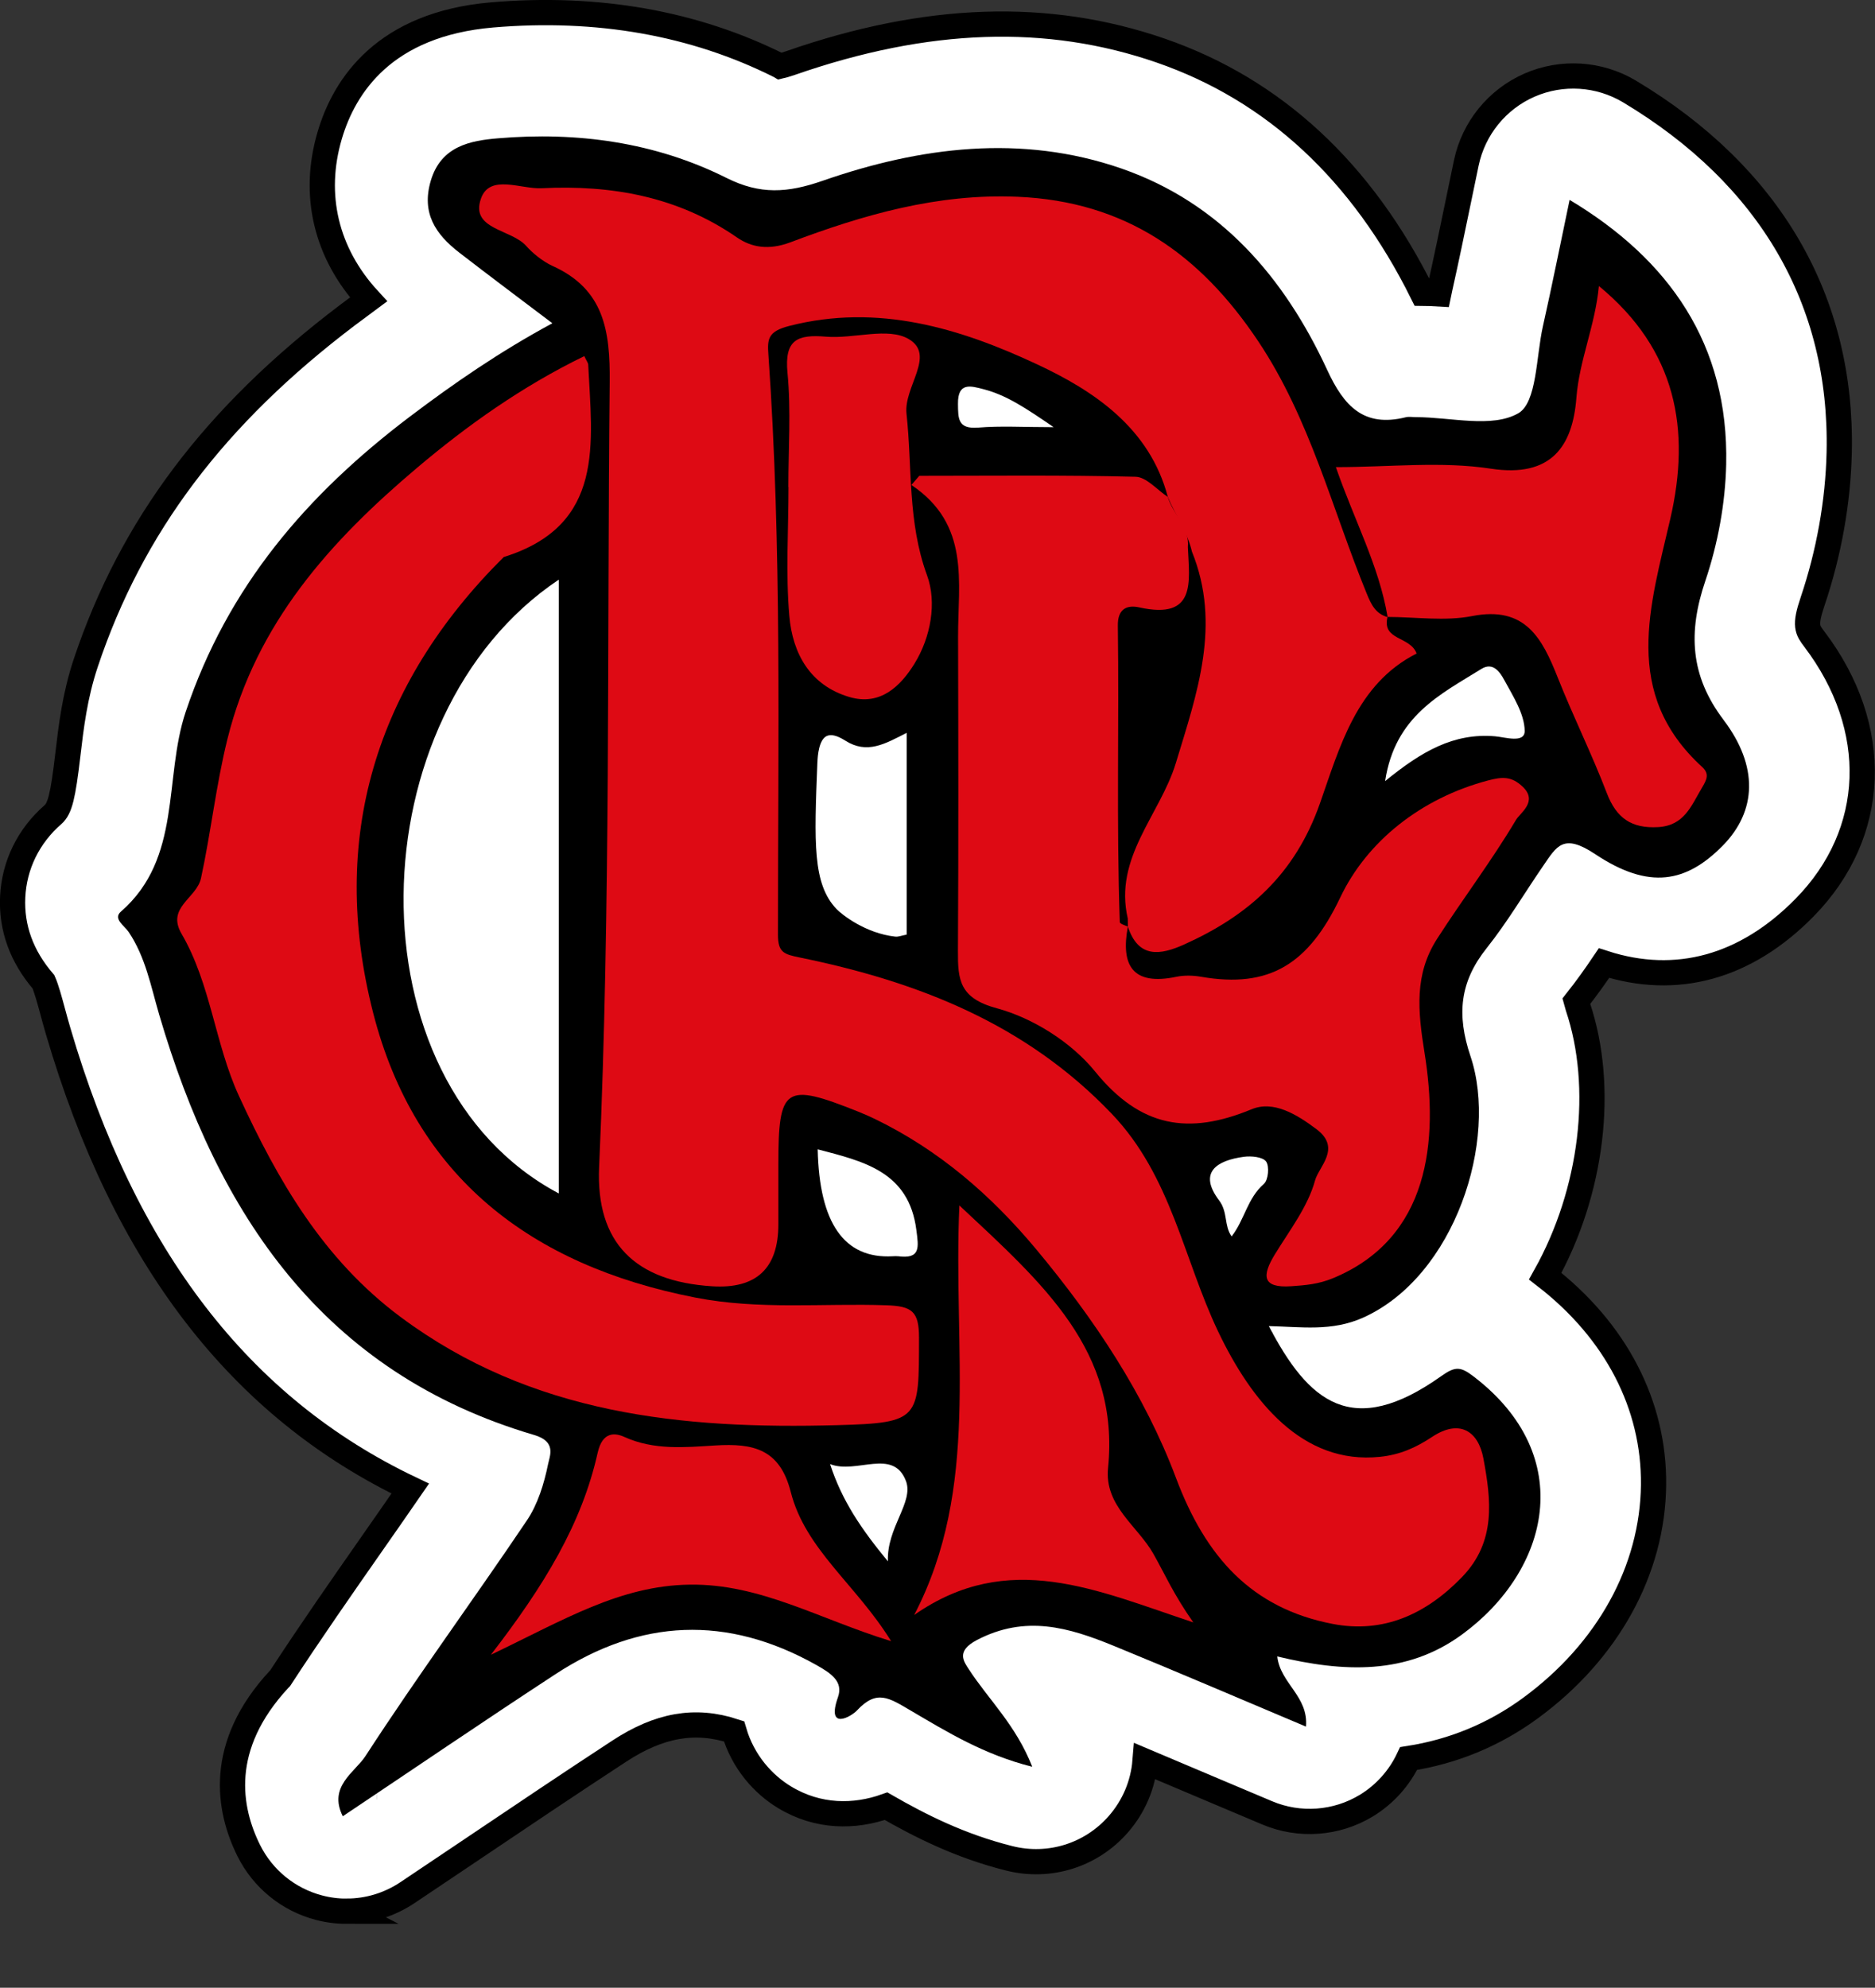 <?xml version="1.0" encoding="UTF-8"?>
<svg id="Capa_2" data-name="Capa 2" xmlns="http://www.w3.org/2000/svg" viewBox="0 0 415.29 440.15">
  <rect x="0" y="0" width="415.29" height="440.15" fill="#333333" stroke="none"/>
  <defs>
    <style>
      .cls-1, .cls-2 {
        fill: #fff;
      }

      .cls-3 {
        fill: #de0a14;
      }

      .cls-2 {
        stroke: #000;
        stroke-miterlimit: 10;
        stroke-width: 5.59px;
      }
    </style>
  </defs>
  <g>
    <g>
      <path class="cls-1" d="m378.57,125.42c2.77-8.2,4.42-17.13,4.62-25.78.59-26.6-12.65-45.4-34.68-58.59-2.01,9.55-3.85,18.8-5.92,28.01-1.51,6.73-1.31,16.89-5.46,19.25-5.82,3.33-14.96.85-22.68.85-.74,0-1.51-.15-2.21.02-9.33,2.33-13.72-2.47-17.41-10.45-9.5-20.53-23.68-37.04-45.63-44.64-22.15-7.66-44.57-4.77-66.11,2.72-7.84,2.73-13.88,3.1-21.3-.61-15.88-7.95-33.12-10.27-50.68-8.77-6.05.51-12.57,1.7-14.84,9.4-2.12,7.17,1.09,11.86,6.27,15.87,6.64,5.14,13.37,10.16,20.66,15.68-11.73,6.34-21.81,13.3-31.62,20.72-22.68,17.17-40.29,37.53-49.6,65.35-4.91,14.66-.74,32.37-14.34,44.21-1.82,1.58.78,3.13,1.72,4.52,3.74,5.56,4.92,12.04,6.76,18.31,12.96,44.14,36.24,79.28,83.04,93.06,4.99,1.47,3.48,4.56,3.09,6.46-.88,4.32-2.27,8.88-4.71,12.49-11.77,17.48-24.26,34.47-35.73,52.14-2.35,3.61-8.33,6.72-5.03,13.34,15.76-10.54,31.34-21.15,47.12-31.47,18.77-12.27,37.97-13.13,57.76-2.03,3.28,1.84,6.02,3.67,4.8,7.13-2.66,7.54,2.94,4.31,4.21,2.94,4.38-4.71,7.07-2.81,11.91.03,7.99,4.69,16.19,9.76,26.91,12.44-3.62-9.24-9.66-14.85-14.02-21.55-1.14-1.75-2.93-4.05,1.74-6.5,10.8-5.66,20.41-2.78,30.27,1.25,14.13,5.78,28.16,11.81,42.64,17.91.57-6.76-5.7-9.55-6.36-15.54,14.67,3.53,28.62,4.16,40.94-4.87,19.36-14.19,25.63-39.48,2.55-57.12-2.9-2.22-4.06-2.29-7.16-.09-19.8,14.07-29.43,5.7-38.2-11.07,7.14.15,13.93,1.25,20.88-1.87,20.39-9.16,30-39.42,23.79-57.87-3.11-9.25-2.37-16.49,3.59-23.97,4.57-5.74,8.33-12.13,12.5-18.19,3.01-4.37,4.44-7.32,11.52-2.6,11.95,7.96,20.2,6.31,28.28-1.92,7.51-7.65,7.9-17.58.14-27.81-7.44-9.81-7.87-19.47-4.04-30.78Zm-253.94,135.64c-46.79-24.85-44.89-105.9,0-135.92v135.92Zm57.29-95.64c.05-1.23.3-4.83,2.05-5.65.92-.43,2.24-.17,4.11,1.02,4.85,3.07,8.76.73,13.6-1.72v44.67c-1.11.21-1.83.52-2.52.45-6.69-.73-11.94-4.98-13-6.09-5.33-5.56-4.97-14.6-4.25-32.68Zm15.59,177.09c-5.89-7.15-10.15-13.38-12.8-21.52,5.85,2.3,13.98-3.67,16.81,3.75,1.78,4.67-4.29,10.31-4,17.77Zm2.15-67.54c-.36-.05-.73-.01-1.09,0q-16.07.89-16.6-23.68c10.12,2.65,20.19,4.89,21.85,17.84.5,3.85,1.02,6.54-4.16,5.82Zm17.81-183.5c-4.53.38-4.39-2.12-4.43-5.27-.05-4.86,2.85-3.96,5.73-3.21,5.04,1.32,9.3,4.17,15.46,8.39-6.76,0-11.79-.32-16.76.1Zm63.33,167.47c-3.65,3.16-4.3,7.99-7.15,11.63-1.72-2.4-.79-5.34-2.77-7.97-4.74-6.27-.43-8.86,5.48-9.66,1.64-.22,4.18.02,4.93,1.05.76,1.05.49,4.1-.49,4.94Zm51.2-99.11c-9.19-.78-16.3,3.36-24.35,9.92,2.19-14.45,12.28-19.21,21.32-24.84,2.66-1.65,4.2.87,5.1,2.52,1.93,3.56,4.43,7.41,4.49,11.18.05,2.85-4.36,1.4-6.56,1.22Z"/>
      <path class="cls-1" d="m76.78,414.83c-1.36,0-2.72-.17-4.06-.53-4.4-1.17-8.08-4.16-10.11-8.23-4.91-9.83-3.09-19.44,5.4-28.56.24-.26.49-.51.7-.76,6.79-10.43,13.96-20.7,20.9-30.63,4.61-6.59,9.36-13.4,13.92-20.14-40.4-15.66-67.48-48.49-82.61-100.01-.41-1.39-.78-2.78-1.16-4.18-.99-3.67-1.86-6.89-3.16-9.14-1.76-1.88-5.75-6.57-5.41-13.62.22-4.73,2.37-9.1,6.05-12.3,4.2-3.65,4.98-8.87,6.11-18.54.67-5.74,1.43-12.24,3.61-18.75,9.56-28.57,27.05-51.75,55.06-72.95,4.6-3.48,8.93-6.61,13.13-9.47-.77-.59-1.54-1.19-2.31-1.78-15.2-11.78-13.89-25.66-11.76-32.88,3.67-12.42,13.32-19.38,28.68-20.69,21.76-1.85,41.65,1.65,59.11,10.39,2.35,1.18,3.71,1.66,9.01-.18,28.31-9.85,53.33-10.74,76.49-2.73,23.96,8.29,42.41,26.11,54.83,52.95.26.57.49,1.04.7,1.43,2.16-.35,3.89-.24,4.82-.19,2.93.01,5.8.28,8.34.51.81.07,1.75.16,2.7.23.03-.25.07-.49.09-.71.33-2.53.68-5.14,1.27-7.76,1.41-6.29,2.7-12.54,4.07-19.16.59-2.86,1.19-5.73,1.8-8.64,1.05-5.01,4.46-9.2,9.15-11.25,4.69-2.05,10.08-1.71,14.48.92,28.4,17,43.05,42.08,42.38,72.52-.23,10.08-2.11,20.63-5.45,30.5h0c-2.76,8.15-1.61,11.83,1.66,16.13,12.4,16.35,11.84,34.92-1.46,48.47-8.79,8.96-22.85,16.97-41.68,7.85-.09.14-.18.27-.27.41-2.83,4.34-5.77,8.82-9.27,13.22-1.91,2.4-2.75,3.78-.97,9.06,5.93,17.65,1.72,42.16-11.1,59.7,2.14.83,4.27,2.05,6.39,3.66,13.71,10.48,21.18,24.59,21.03,39.73-.17,16.18-8.85,31.77-23.83,42.74-9.28,6.8-19.07,9.55-28.31,10.18-.74,4.56-3.44,8.59-7.43,11.01-4.34,2.63-9.68,3.01-14.35,1.05-4.34-1.83-8.65-3.65-12.92-5.47-10.16-4.3-19.75-8.37-29.56-12.38-.09-.04-.17-.07-.26-.11,1.08,1.99,2.1,4.14,3.02,6.48,2.16,5.52,1.06,11.78-2.85,16.23-3.91,4.45-9.98,6.34-15.73,4.9-11.89-2.97-20.89-8.15-28.83-12.81-5.56,3.09-12.58,3.94-18.69.23-1.54-.93-7.5-5.07-8.14-13.51-12.97-6-24.67-4.87-37.43,3.48-10.85,7.1-21.85,14.49-32.49,21.65-4.82,3.24-9.65,6.49-14.5,9.73-2.63,1.76-5.7,2.67-8.8,2.67Zm153.04-73.89c9.92,0,18.23,3.4,23.66,5.62,5.89,2.41,11.83,4.89,17.72,7.38.62-.8,1.32-1.55,2.09-2.24,3.87-3.41,9.16-4.72,14.17-3.51,13.27,3.19,21.35,2.54,27.88-2.24,6.76-4.95,10.82-11.5,10.88-17.52.03-3.36-1.23-6.6-3.76-9.69-9.64,5.35-18.58,6.95-27.17,4.88-14.11-3.39-22.07-15.6-27.43-25.85-2.09-4-2.35-8.66-.82-12.81-2.48-1.14-4.66-2.91-6.28-5.19-2.62-3.67-3.45-7.26-3.86-9.53-5.6-8.66-3.98-16.01-2.42-19.77,2.13-5.11,7.28-11.55,19.74-13.23,6.36-.86,14.91.64,19.85,7.42,5.5,7.57,4.33,19.41-2.39,25.76-.23.43-.59,1.19-.86,1.78-.37.8-.79,1.7-1.29,2.68,3.06.09,5.12-.03,6.75-.76,12.14-5.46,19.12-26.93,15.28-38.38-4.94-14.7-2.91-27.42,6.21-38.88,2.57-3.24,4.98-6.92,7.53-10.82,1.42-2.17,2.84-4.35,4.31-6.49l.42-.61c.76-1.12,1.53-2.13,2.31-3.06-.54-.08-1.02-.16-1.43-.23l-.47-.08c-2.91-.19-5.98.87-12.81,6.43-5.07,4.14-12.17,4.72-17.85,1.48-5.69-3.25-8.79-9.65-7.81-16.12,3.09-20.43,17.01-28.87,26.21-34.44.8-.49,1.61-.98,2.41-1.47,4.51-2.8,9.72-3.63,14.66-2.32,5.33,1.41,9.61,5.02,12.71,10.74.24.45.5.91.76,1.37,2.33,4.17,5.53,9.88,5.65,17.09.06,3.49-.88,6.83-2.66,9.67,4.41.77,8.34,2.82,11.24,4.76,3.58,2.38,5.17,2.52,5.29,2.53,0-.02.96-.38,2.91-2.36,1.29-1.31,2.4-2.44-1.17-7.15-10.14-13.37-12.24-28.23-6.43-45.42h0c2.32-6.86,3.63-14.15,3.78-21.06.25-11.26-2.6-20.8-8.81-29.04-.17.76-.33,1.52-.51,2.28-.28,1.24-.53,3.15-.78,4.98-1.06,8.01-2.51,18.97-12.28,24.55-8.41,4.8-17.48,3.97-24.78,3.31-2.14-.19-4.15-.38-5.74-.38-.09.02-.26,0-.39,0-10.71,2.08-24.57-.05-33.61-19.61-8.79-19-20.71-30.88-36.44-36.32-16.17-5.59-34.4-4.71-55.73,2.71-8.46,2.94-19.91,5.43-33.59-1.41-11.3-5.66-24.35-8.13-38.83-7.39,3.38,2.58,6.81,5.17,10.34,7.83l6.55,4.95c4.29,3.25,6.64,8.46,6.23,13.83-.41,5.37-3.52,10.16-8.26,12.72-9.54,5.16-18.67,11.15-29.59,19.42-22.67,17.17-36.7,35.51-44.14,57.75-1.14,3.4-1.65,7.77-2.19,12.39-1,8.51-2.27,19.37-8.58,29.27,1.95,4.39,3.11,8.69,4.11,12.39.32,1.17.63,2.35.98,3.52,13.56,46.21,35.87,71.6,72.32,82.33,9.47,2.79,17.51,11.55,14.14,24.83l-.03.14c-1.5,7.31-3.81,13.21-7.05,18.02-1.24,1.83-2.48,3.66-3.73,5.49,17.78-7.89,36.31-7.94,54.5-.11-4.62-6.1-8.95-13.07-11.81-21.86-1.9-5.83-.26-12.22,4.2-16.42,4-3.77,9.62-5.17,14.85-3.8.4-.05.89-.11,1.29-.16,16.65-2.21,23.49,6.17,26.32,13.59,3.2,8.39.09,15.61-1.77,19.93-.43.99-1.06,2.47-1.2,3.1.02.76-.02,1.5-.1,2.24,5.84-2.49,11.43-3.41,16.59-3.41Zm61.35-70.04h0s0,0,.01,0c0,0,0,0-.01,0Zm-13.34-2.16h0Zm-1.41-.16c.56.09,1.11.13,1.64.09,1.24-.45,3.61-2.04,5.16-4.95l-6.8,4.86Zm60.52-124.03h.02-.02Zm41.63-19.13h.02-.02Zm-70.77-51.48h0Zm-115.5,217.1c-6.51,0-12.61-1.03-17.89-5.92-7.7-7.13-7.9-16.49-8.28-33.49-.11-4.97,2.12-9.7,6.02-12.78,3.9-3.08,9.03-4.14,13.83-2.89l.91.24c10.36,2.71,29.65,7.74,32.63,30.9l.05.36c.46,3.51,1.52,11.72-4.97,18.15-2.81,2.79-7.77,5.87-15.67,5.18-2.25.12-4.47.24-6.64.24Zm9.54-31.77h.02-.02Zm-77.21,17.62c-2.55,0-5.1-.61-7.43-1.85-25.05-13.3-40.99-40.79-42.65-73.54-1.84-36.39,14.36-71.53,41.27-89.53,4.86-3.25,11.11-3.56,16.26-.8,5.15,2.75,8.37,8.12,8.37,13.97v135.92c0,5.56-2.91,10.71-7.68,13.57-2.51,1.51-5.33,2.26-8.16,2.26Zm-15.84-101.96c-2.12,7.89-3.05,16.36-2.61,24.97.29,5.69,1.18,11.12,2.61,16.16v-41.13Zm90.59,45.09c-.61,0-1.25-.03-1.93-.1-10.83-1.19-19.36-7.39-22.7-10.86-10-10.42-9.47-23.89-8.65-44.28h0c.5-12.53,7.2-17.51,11.15-19.36,3.02-1.41,8.8-3.05,15.98.18.14-.07.28-.14.41-.21l.9-.45c4.9-2.49,10.75-2.24,15.44.64,4.69,2.88,7.54,7.99,7.54,13.49v44.67c0,7.62-5.43,14.16-12.92,15.56l-.09.03c-.98.25-2.79.7-5.13.7Zm-17.46-54.61h.02-.02Zm34.73-58.08c-6.47,0-10.75-2.58-13.27-4.88-6.07-5.53-6.14-12.73-6.17-15.8v-.29c-.1-9.02,4.42-13.91,7.13-16.02,7.23-5.64,15.22-3.53,18.23-2.74l.21.06c7.84,2.05,13.93,6.22,20.38,10.63,5.73,3.92,8.24,11.12,6.19,17.75-2.05,6.63-8.19,11.15-15.13,11.15-2.27,0-4.36-.03-6.32-.07-3.65-.06-6.54-.11-9.11.11h0c-.74.06-1.46.09-2.16.09Zm.83-15.87h.02-.02Z"/>
    </g>
    <g>
      <path class="cls-2" d="m76.78,407.37c-.72,0-1.44-.09-2.15-.28-2.33-.62-4.28-2.2-5.35-4.36-5.08-10.19,1.41-17.17,4.19-20.15.48-.51,1.13-1.22,1.31-1.5,6.77-10.43,13.98-20.74,20.94-30.71,4.92-7.04,10.01-14.33,14.87-21.55,1.17-1.73,2.15-4.16,2.93-7.23-42.23-13.65-70.15-45.64-85.45-97.74-.39-1.34-.76-2.68-1.12-4.02-1.18-4.37-2.3-8.51-4.41-11.76-.07-.07-.13-.14-.2-.21-1.17-1.23-3.91-4.12-3.71-8.49.13-2.69,1.37-5.19,3.5-7.04,6.24-5.43,7.34-12.39,8.62-23.29.66-5.64,1.34-11.48,3.28-17.26,9.06-27.08,25.74-49.12,52.49-69.37,7.75-5.86,14.71-10.7,21.55-14.95-3.63-2.74-7.16-5.43-10.67-8.14-8.92-6.91-12.01-15.27-9.17-24.87,4.09-13.84,17.23-14.95,22.17-15.37,20.38-1.73,38.92,1.51,55.15,9.63,4.76,2.39,8.36,2.43,14.79.19,26.67-9.28,50.09-10.17,71.61-2.73,21.97,7.6,38.96,24.1,50.5,49.04,3.22,6.97,4.65,6.62,7.77,5.84,1.74-.43,3.25-.34,4.06-.28h.24s.02.01.03.01c2.61,0,5.27.24,7.85.48,3.35.3,7.41.67,9.63.13.52-1.68.95-4.96,1.23-7.05.31-2.37.64-4.81,1.15-7.11,1.42-6.35,2.72-12.62,4.1-19.27.59-2.85,1.19-5.73,1.79-8.63.56-2.65,2.36-4.87,4.85-5.96,2.48-1.08,5.34-.9,7.66.49,26.33,15.77,39.37,37.96,38.75,65.96-.21,9.34-1.95,19.12-5.06,28.28h0c-3.26,9.64-2.48,16.09,2.78,23.02,10.15,13.39,9.84,27.87-.84,38.75-11.5,11.73-24.17,12.76-38.71,3.16l-.17.24c-1.36,1.97-2.67,3.98-3.98,5.99-2.75,4.2-5.58,8.55-8.87,12.68-3.95,4.96-4.52,9.17-2.2,16.08,7.34,21.83-3.65,57.11-28.3,68.19-2.79,1.26-5.52,2-8.17,2.42.98.74,1.95,1.22,2.9,1.44,4.13.99,10.06-2.39,14.29-5.4,6.09-4.32,11.21-4.24,17.1.26,11.8,9.02,18.23,21,18.1,33.73-.14,13.82-7.72,27.23-20.79,36.81-10.33,7.57-21.35,9.36-31.56,8.83.38,1.65.55,3.48.37,5.52-.23,2.68-1.72,5.08-4.01,6.47-2.3,1.39-5.12,1.6-7.59.55-4.31-1.82-8.58-3.63-12.83-5.43-10.21-4.32-19.85-8.41-29.73-12.45-7.84-3.21-13.43-4.71-19.05-3.22.49.65,1,1.3,1.52,1.97,3.59,4.64,7.65,9.9,10.53,17.24,1.14,2.92.56,6.24-1.51,8.59-2.07,2.36-5.29,3.36-8.33,2.6-11.23-2.81-19.94-7.93-27.62-12.46l-2.1-1.24c-.41-.24-.89-.52-1.34-.78-3.06,2.99-9.09,5.96-14.41,2.74-1.88-1.14-5.69-4.4-4.29-11.55-.05-.03-.1-.05-.15-.08-16.81-9.43-32.86-8.86-49.07,1.74-10.89,7.12-21.91,14.53-32.57,21.7-4.82,3.24-9.64,6.49-14.48,9.72-1.39.93-3.02,1.42-4.66,1.42Zm117.32-31.1h0ZM37.54,200.47c2.9,5.02,4.33,10.28,5.6,14.99.33,1.23.66,2.45,1.02,3.67,14.17,48.25,38.75,76.01,77.36,87.38,2.85.84,11.92,4.46,9.02,15.85l-.09.34c-1.3,6.4-3.26,11.47-5.97,15.49-4.94,7.34-10.07,14.68-15.03,21.78-3.01,4.3-6.06,8.67-9.09,13.07,6.28-4.21,12.63-8.42,18.94-12.55,21.63-14.14,43.98-14.92,66.45-2.33,3.41,1.91,5.9,4.04,7.46,6.38,5.37-1.05,10.05,1.7,13.03,3.46l.67.39c-.89-1.9-1.6-4.53-.79-7.65.88-3.41,3.3-6.18,7.2-8.21,14.21-7.44,26.72-3.43,37.33.91,8.28,3.39,16.35,6.79,24.72,10.33-.06-2.47.97-4.85,2.84-6.49,2.05-1.8,4.85-2.5,7.5-1.86,15.45,3.71,25.63,2.68,34.03-3.48,8.64-6.33,13.85-15.1,13.93-23.45.07-6.97-3.43-13.57-10.16-19.16-9.83,6.65-18.51,8.96-26.48,7.04-11.19-2.69-17.93-13.2-22.56-22.06-1.37-2.63-1.26-5.78.31-8.3,1.56-2.52,4.26-4.05,7.3-3.96,1.4.03,2.78.09,4.15.16,5.18.24,9.27.43,13.11-1.29,16.22-7.29,24.29-32.66,19.29-47.55-4.13-12.29-2.55-22.41,4.98-31.87,2.8-3.52,5.3-7.35,7.95-11.4,1.38-2.12,2.77-4.24,4.2-6.32l.44-.65c2.47-3.63,9.02-13.25,22.64-4.18,8.71,5.81,12.49,4.44,17.65-.82,2.97-3.02,6.13-8.06-.55-16.87-8.65-11.4-10.34-23.65-5.31-38.53h0c2.56-7.57,4.01-15.62,4.18-23.28.4-18.07-6.38-32.65-20.67-44.29-1.11,5.33-2.19,10.49-3.37,15.73-.35,1.57-.61,3.54-.89,5.64-.95,7.18-2.02,15.31-8.59,19.06-6.37,3.64-13.83,2.96-20.41,2.36-2.31-.21-4.49-.41-6.41-.41-.33,0-.68-.01-1.02-.03-17.38,3.85-24.01-10.5-26.22-15.26-9.69-20.93-23.02-34.09-40.77-40.23-17.82-6.16-37.65-5.28-60.62,2.72-7.51,2.61-16.69,4.53-27.8-1.04-13.43-6.72-28.98-9.38-46.22-7.92-6.67.57-7.02,1.76-7.51,3.42-.57,1.94-1.02,3.47,3.36,6.86,4.61,3.57,9.27,7.08,14.13,10.75l6.46,4.88c2.27,1.72,3.51,4.48,3.3,7.32-.22,2.84-1.86,5.38-4.37,6.74-9.88,5.34-19.3,11.52-30.54,20.03-23.93,18.11-38.77,37.6-46.71,61.32-1.38,4.14-1.94,8.87-2.53,13.89-1.13,9.62-2.38,20.34-9.87,29.47Zm159.96,150.41c-2.46,0-4.85-1.08-6.47-3.05-6.36-7.72-11.23-14.8-14.31-24.25-1-3.08-.14-6.47,2.22-8.7,2.36-2.22,5.79-2.89,8.81-1.7.42.09,2.09-.15,3.19-.29,3.91-.52,14.29-1.89,18.39,8.86,2.12,5.56-.06,10.62-1.65,14.32-.96,2.24-1.88,4.36-1.81,6.12.14,3.59-2.03,6.88-5.4,8.16-.97.37-1.98.55-2.98.55Zm-5.35-67.28c-5.15,0-9.25-.75-12.7-3.94-5.38-4.98-5.54-12.25-5.89-28.19-.06-2.63,1.12-5.13,3.19-6.76,2.07-1.63,4.78-2.19,7.32-1.53l.92.24c9.87,2.58,24.78,6.47,27.12,24.64l.05.36c.39,3.02,1.05,8.06-2.82,11.91-2.49,2.47-5.94,3.49-10.27,3-.03,0-.05,0-.06,0-2.48.14-4.76.26-6.87.26Zm6.35-.34h0s.02,0,.02,0c0,0-.02,0-.02,0Zm-7.39-16.43c.92.03,2.16,0,3.49-.06-.73-1.62-1.93-2.79-3.88-3.81.1,1.59.23,2.92.39,3.88Zm82.52,12.11c-.06,0-.12,0-.19,0-2.64-.06-5.1-1.36-6.63-3.5-1.95-2.73-2.41-5.43-2.71-7.22-.05-.28-.11-.64-.16-.87-4.44-6.05-3.87-10.95-2.6-14.01,2-4.81,6.67-7.74,13.86-8.71,1.46-.2,8.95-.91,12.84,4.43,3.36,4.62,2.5,12.5-1.77,16.21,0,0,0,0,0,0-.75.65-1.43,2.11-2.21,3.8-.91,1.95-2.03,4.38-3.84,6.68-1.59,2.03-4.02,3.21-6.59,3.21Zm1.66-26.35s0,0-.01.01c0,0,0,0,.01-.01h0Zm-150.68,16.84c-1.35,0-2.7-.33-3.93-.98-22.71-12.06-37.18-37.23-38.7-67.34-1.71-33.82,13.19-66.38,37.97-82.96,2.58-1.72,5.89-1.88,8.61-.43,2.73,1.46,4.43,4.3,4.43,7.39v135.92c0,2.94-1.54,5.67-4.06,7.18-1.33.8-2.82,1.2-4.32,1.2Zm-8.38-125.43c-11.96,14.51-18.58,35.02-17.51,56.27.9,17.85,7.23,33.4,17.51,44.05v-100.31Zm83.14,68.56c-.36,0-.75-.02-1.15-.06-8.7-.95-15.66-6.05-18.11-8.61-7.8-8.13-7.37-19.03-6.58-38.82.32-8.16,3.91-11.52,6.87-12.91,2.56-1.2,6.75-1.91,12.16,1.52.23.15.34.18.34.18.57-.04,2.71-1.13,4.12-1.85l.88-.45c2.6-1.32,5.69-1.19,8.17.34,2.48,1.52,3.99,4.23,3.99,7.14v44.67c0,4.03-2.87,7.5-6.84,8.24-.2.04-.37.09-.53.13-.75.19-1.89.47-3.31.47Zm-9.27-42.14c-.44,11.91-.44,19.21,2.11,21.86.17.16.55.47,1.08.84v-22.5c-1.04.03-2.1-.02-3.19-.2Zm117.53,7.7c-1.43,0-2.86-.36-4.15-1.1-3.01-1.72-4.65-5.11-4.13-8.54,2.57-16.98,13.74-23.75,22.71-29.19.83-.5,1.66-1,2.48-1.51,2.75-1.71,5.9-2.22,8.83-1.44,4.93,1.31,7.21,5.51,8.06,7.09.25.47.52.95.8,1.44,2.05,3.67,4.61,8.25,4.7,13.58.05,3.07-1.15,5.83-3.39,7.76-3.88,3.34-8.77,2.52-11.39,2.09-.32-.05-.62-.11-.88-.14-5.64-.46-10.44,1.64-18.33,8.07-1.53,1.25-3.41,1.88-5.3,1.88Zm-91.01-78.24c-3.33,0-6.1-.98-8.24-2.93-3.67-3.34-3.71-7.73-3.73-10.36v-.31c-.07-5.52,2.28-8.52,4.26-10.06,4.31-3.37,9.15-2.09,11.75-1.41l.23.06c6.59,1.72,11.91,5.36,18.07,9.57,3.03,2.08,4.36,5.89,3.27,9.4-1.09,3.51-4.33,5.91-8.01,5.91-2.23,0-4.27-.03-6.19-.07-3.71-.06-6.92-.12-9.86.13h0c-.52.04-1.04.07-1.54.07Zm.82-8.56v.14s0-.14,0-.14c0,0,0,0,0,0Zm-.85-8.21l.76,7.34s.01,0,.02,0l-.62-7.33c-.05,0-.1,0-.15,0Z"/>
      <path class="cls-2" d="m76.78,423.21c-2.09,0-4.18-.27-6.2-.81-6.73-1.78-12.36-6.37-15.47-12.6-4.55-9.13-7.08-23.13,6.76-38.01.07-.07.13-.14.2-.21,6.71-10.28,13.75-20.37,20.57-30.13,2.74-3.93,5.51-7.88,8.23-11.83-37.69-17.95-63.3-51.27-77.99-101.3-.43-1.44-.82-2.9-1.22-4.37-.62-2.28-1.36-5.03-2.03-6.54-4.85-5.64-7.14-11.95-6.82-18.79.33-7.05,3.5-13.52,8.93-18.24,1.53-1.34,2.21-4.05,3.28-13.18.72-6.14,1.53-13.1,3.99-20.44,10.12-30.25,28.53-54.71,57.94-76.97,1.59-1.2,3.15-2.36,4.68-3.49-9.38-10.2-12.51-23.08-8.6-36.33,3.26-11.05,12.16-24.64,36.01-26.67,23.3-1.97,44.7,1.8,63.58,11.25.07.03.13.06.18.09.4-.09,1.13-.28,2.32-.69,30.15-10.49,56.97-11.39,81.98-2.74,25.09,8.68,44.57,26.75,57.96,53.73,1.23.01,2.43.06,3.59.13.09-.44.18-.88.28-1.32,1.41-6.3,2.75-12.76,4.04-19.01l1.8-8.67c1.61-7.66,6.84-14.09,14-17.22,7.16-3.13,15.43-2.6,22.13,1.4,31.14,18.64,47.21,46.27,46.46,79.91-.24,10.92-2.28,22.34-5.89,33.01-1.84,5.43-1.18,6.29.39,8.37,14.87,19.61,14.03,42.93-2.15,59.41-13.05,13.3-28.46,17.47-44.44,12.31-1.88,2.79-3.92,5.66-6.15,8.47.08.31.2.71.37,1.23,5.97,17.76,3.24,40.9-7.24,59.63,15.66,12.1,24.17,28.5,23.99,46.22-.19,18.85-10.12,36.86-27.26,49.42-8.04,5.89-17.08,9.63-26.99,11.17-2.01,4.27-5.25,7.93-9.37,10.43-6.61,4.01-14.81,4.61-21.94,1.6-4.01-1.69-7.98-3.37-11.94-5.04l-.92-.39c-4.84-2.05-9.54-4.04-14.21-6.01-.41,5.09-2.44,10.01-5.96,14.01-6.01,6.84-15.23,9.71-24.06,7.51-11.1-2.77-19.98-7.34-27.34-11.56-6.93,2.47-15.03,2.54-22.5-1.99-4.69-2.84-9.19-7.79-11.17-14.59-8.66-2.83-16.6-1.39-25.45,4.41-10.7,7-21.57,14.3-32.07,21.37l-.74.5c-4.69,3.15-9.39,6.31-14.1,9.46-4,2.67-8.65,4.09-13.46,4.09Zm6.67-27.55h.02-.02Zm119.81-57.9h.02-.02Zm78.49-39.88s.06,0,.09,0c-.03,0-.06,0-.09,0Zm35.95-227.57h0Zm11.59-4.5h0,0ZM172.4,14.71h0Zm34.33,212.7h0,0Z"/>
    </g>
  </g>
  <g>
    <path d="m381.75,159.41c-7.44-9.81-7.87-19.47-4.04-30.78,2.77-8.2,4.42-17.13,4.62-25.78.59-26.6-12.65-45.4-34.68-58.59-2.01,9.55-3.85,18.8-5.92,28.01-1.51,6.73-1.31,16.89-5.46,19.25-5.82,3.33-14.96.85-22.68.85-.74,0-1.51-.15-2.21.02-9.33,2.33-13.72-2.47-17.41-10.45-9.5-20.53-23.68-37.04-45.63-44.64-22.15-7.66-44.57-4.77-66.11,2.72-7.84,2.73-13.88,3.1-21.3-.61-15.88-7.95-33.12-10.27-50.68-8.78-6.05.51-12.57,1.7-14.84,9.4-2.12,7.17,1.09,11.86,6.27,15.87,6.64,5.14,13.37,10.16,20.66,15.68-11.73,6.34-21.81,13.3-31.62,20.72-22.68,17.17-40.29,37.53-49.6,65.35-4.91,14.66-.74,32.37-14.34,44.21-1.82,1.58.78,3.13,1.72,4.52,3.74,5.56,4.92,12.04,6.76,18.31,12.96,44.14,36.24,79.28,83.04,93.06,4.99,1.47,3.48,4.56,3.09,6.46-.88,4.32-2.27,8.88-4.71,12.49-11.77,17.48-24.26,34.47-35.73,52.14-2.34,3.61-8.33,6.72-5.03,13.34,15.76-10.54,31.34-21.15,47.12-31.47,18.77-12.27,37.97-13.13,57.76-2.03,3.28,1.84,6.02,3.67,4.8,7.13-2.66,7.54,2.94,4.31,4.21,2.94,4.38-4.71,7.07-2.81,11.91.03,7.99,4.69,16.19,9.76,26.91,12.44-3.62-9.24-9.66-14.85-14.02-21.55-1.14-1.75-2.93-4.05,1.74-6.5,10.8-5.66,20.41-2.78,30.27,1.25,14.13,5.78,28.16,11.81,42.64,17.91.57-6.76-5.7-9.55-6.36-15.54,14.67,3.53,28.62,4.16,40.94-4.87,19.36-14.19,25.63-39.48,2.55-57.12-2.9-2.22-4.06-2.29-7.16-.09-19.8,14.07-29.43,5.7-38.2-11.07,7.14.15,13.93,1.25,20.88-1.87,20.39-9.16,30-39.42,23.79-57.87-3.11-9.25-2.37-16.49,3.59-23.97,4.57-5.74,8.33-12.13,12.5-18.19,3.01-4.37,4.44-7.32,11.53-2.6,11.95,7.96,20.2,6.31,28.28-1.92,7.51-7.65,7.9-17.58.14-27.81Zm-257.98,104.86c-46.79-24.85-44.89-105.9,0-135.92v135.92Zm57.29-95.64c.05-1.23.3-4.83,2.05-5.65.92-.43,2.24-.17,4.11,1.02,4.85,3.07,8.76.73,13.6-1.72v44.67c-1.11.21-1.83.52-2.52.45-6.69-.73-11.94-4.98-13-6.09-5.33-5.56-4.97-14.6-4.25-32.68Zm15.59,177.09c-5.89-7.15-10.15-13.38-12.8-21.52,5.85,2.3,13.98-3.67,16.81,3.75,1.78,4.67-4.29,10.31-4,17.77Zm2.15-67.54c-.36-.05-.73-.01-1.09,0q-16.07.89-16.6-23.68c10.12,2.65,20.19,4.89,21.85,17.84.5,3.85,1.02,6.54-4.16,5.82Zm17.81-183.5c-4.53.38-4.39-2.12-4.43-5.27-.05-4.86,2.85-3.96,5.73-3.21,5.04,1.32,9.3,4.17,15.46,8.39-6.76,0-11.79-.32-16.76.1Zm63.33,167.47c-3.65,3.16-4.3,7.99-7.15,11.63-1.72-2.4-.79-5.34-2.77-7.97-4.74-6.27-.43-8.86,5.48-9.66,1.64-.22,4.18.02,4.93,1.05.76,1.05.49,4.1-.49,4.94Zm51.2-99.11c-9.19-.78-16.3,3.36-24.35,9.92,2.19-14.45,12.27-19.21,21.32-24.84,2.66-1.65,4.2.87,5.1,2.52,1.93,3.56,4.43,7.41,4.49,11.18.05,2.85-4.36,1.4-6.56,1.22Z"/>
    <path class="cls-3" d="m307.32,136.6c-1.29,5.28,4.98,4.2,6.45,8.11-13.36,6.74-17.07,20.85-21.43,33.22-5.55,15.74-15.88,24.82-30.04,31.2-5.3,2.39-10.16,3.15-12.49-3.95,0-.59-.01-1.19-.02-1.78-3.15-13.53,7.15-22.95,10.65-34.45,4.68-15.41,10.12-30.6,3.56-46.8-1-4.37-3.66-8.02-5.34-12.1-4.02-15.34-16.47-23.55-29.01-29.4-16.97-7.93-35.15-13.52-54.83-8.48-4.72,1.21-4.88,2.88-4.63,6.34,3.01,42.78,2.11,85.63,2.12,128.46,0,3.94,1.31,4.33,4.82,5.05,26.08,5.34,50.03,14.62,69.12,34.62,13.2,13.83,15.86,32.07,23.55,48.19,7.36,15.44,18.68,29.54,35.83,27.76,4.49-.46,8.01-2.06,11.57-4.42,6.03-3.99,10.21-1.35,11.36,4.79,1.69,9.12,2.87,18.37-4.71,26.22-7.98,8.27-17.46,12.57-28.66,10.41-18.04-3.47-28.17-14.89-34.71-32.3-6.95-18.51-18.13-35.25-30.95-50.63-10.02-12.02-21.6-22.03-35.76-28.89-1.23-.6-2.49-1.14-3.76-1.65-16.18-6.46-17.61-5.51-17.61,11.72,0,4.42,0,8.84,0,13.26q0,14.65-14.67,13.72c-17.06-1.08-25.78-9.6-25.03-26.4,2.57-57.91,1.74-115.85,2.34-173.77.12-11.48-1.26-20.62-12.67-25.77-2.2-.99-4.55-2.97-5.77-4.37-3.29-3.8-12.5-3.63-10.07-10.54,1.93-5.5,8.84-2.06,13.42-2.29,15.43-.76,30.12,1.8,43.27,10.89,3.23,2.23,7.04,2.89,11.86,1.08,16.12-6.08,32.55-10.84,50.3-10.08,23.9,1.02,40.47,12.74,53.34,32.05,11.47,17.2,16.31,37.05,23.97,55.76,1.04,2.54,1.97,4.49,4.64,5.27l-.03-.03Z"/>
    <path class="cls-3" d="m129.41,78.85c.58,1.2.85,1.52.87,1.85.84,17.32,3.87,35.61-18.71,42.65-28.48,28.27-38.8,62.44-28.91,100.98,9.29,36.18,34.81,55.86,71.31,62.99,14.24,2.78,28.25,1.23,42.34,1.71,5.65.19,7.25,1.32,7.24,7.18-.03,18.03.3,18.87-18.14,19.37-34.28.93-67.63-2.33-96.68-23.95-17.18-12.79-27.19-30.24-35.8-48.93-5.33-11.57-6.22-24.78-12.72-35.93-3.42-5.85,3.35-7.86,4.31-12.31,2.21-10.2,3.32-20.59,5.85-30.79,6.38-25.75,22.9-43.94,42-60.08,11.1-9.37,23.15-17.97,37.05-24.74Z"/>
    <path class="cls-3" d="m258.65,110.04c1.14,3.84,4.85,6.66,4.45,11.12.31,7.57,1.99,16.16-10.75,13.34-2.87-.63-4.81.42-4.76,4.03.3,21.88-.33,43.76.43,65.64.01.4,1.14.72,1.82,1.03l-.03-.03c-1.63,8.71,1.12,13.12,10.71,11.13,1.77-.37,3.72-.32,5.51-.01,15.15,2.62,23.8-2.8,30.8-17.52,5.92-12.47,17.9-22.01,32.71-25.94,3.24-.86,5.24-.94,7.67,1.33,3.53,3.3-.51,5.83-1.43,7.38-5.37,9.04-11.76,17.46-17.46,26.31-5.07,7.87-4.31,15.92-2.81,25.22,3.15,19.54,1.14,41.11-20.28,49.97-3.23,1.33-6.06,1.55-9.19,1.77-6.61.47-6.51-2.4-3.68-7.04,3.26-5.33,7.31-10.55,8.91-16.39.84-3.07,5.89-7.14.33-11.33-4.46-3.36-9.56-6.41-14.37-4.43-13.98,5.78-24.62,4.05-34.68-8.35-5.24-6.46-13.75-11.84-21.78-14.01-8.24-2.22-8.63-6.26-8.6-12.64.13-23.21.09-46.43.03-69.64-.03-12.04,2.76-24.82-10.34-33.59.58-.68,1.17-1.35,1.75-2.03,15.97,0,31.94-.19,47.9.21,2.42.06,4.76,2.9,7.14,4.46Z"/>
    <path class="cls-3" d="m307.34,136.63c-1.88-11.27-7.35-21.34-11.46-33.19,11.91,0,23.35-1.34,34.32.34,13.47,2.06,18.13-5.06,18.95-15.67.65-8.39,4.12-15.83,4.99-24.77,17.22,14.16,20.36,31.83,15.82,51.51-4.45,19.31-10.84,38.63,7.04,54.98,1.7,1.56,1.01,2.84-.07,4.66-2.36,3.97-3.88,8.32-9.67,8.66-5.9.34-9.25-1.99-11.37-7.53-3.3-8.63-7.44-16.94-10.85-25.54-3.46-8.73-7.19-15.98-18.99-13.66-6.02,1.18-12.47.2-18.73.19l.03.03Z"/>
    <path class="cls-3" d="m212.5,266.93c18.46,17.29,35.55,32.09,32.92,58.15-.84,8.38,6.58,12.83,10.08,19.05,2.48,4.4,4.47,8.97,8.8,15.12-21.48-7.12-40.91-16.24-61.82-1.64,14.7-28.23,8.56-58.35,10.01-90.68Z"/>
    <path class="cls-3" d="m174.61,107.84c0-8.44.62-16.93-.19-25.29-.71-7.35,2.21-8.53,8.52-8,6.18.52,13.76-2.18,18.35.54,6.04,3.58-1.15,10.53-.51,16.51,1.3,11.95.21,23.96,4.55,35.8,2.21,6.02.83,13.7-2.78,19.55-3.02,4.89-7.51,9.43-14.4,7.4-8.78-2.58-12.6-9.71-13.32-17.92-.83-9.46-.19-19.06-.19-28.59-.01,0-.03,0-.04,0Z"/>
    <path class="cls-3" d="m197.38,363.41c-15.98-4.9-28.97-12.75-44.65-12.52-15.42.22-27.76,7.76-44.01,15.53,11.85-15.35,20.14-29.01,23.65-44.71,1.08-4.82,3.91-4.44,5.93-3.52,6.61,2.99,13.46,2.29,20.15,1.88,8.32-.51,14.27.74,16.69,10.29,3.23,12.74,14.49,20.51,22.24,33.06Z"/>
  </g>
</svg>